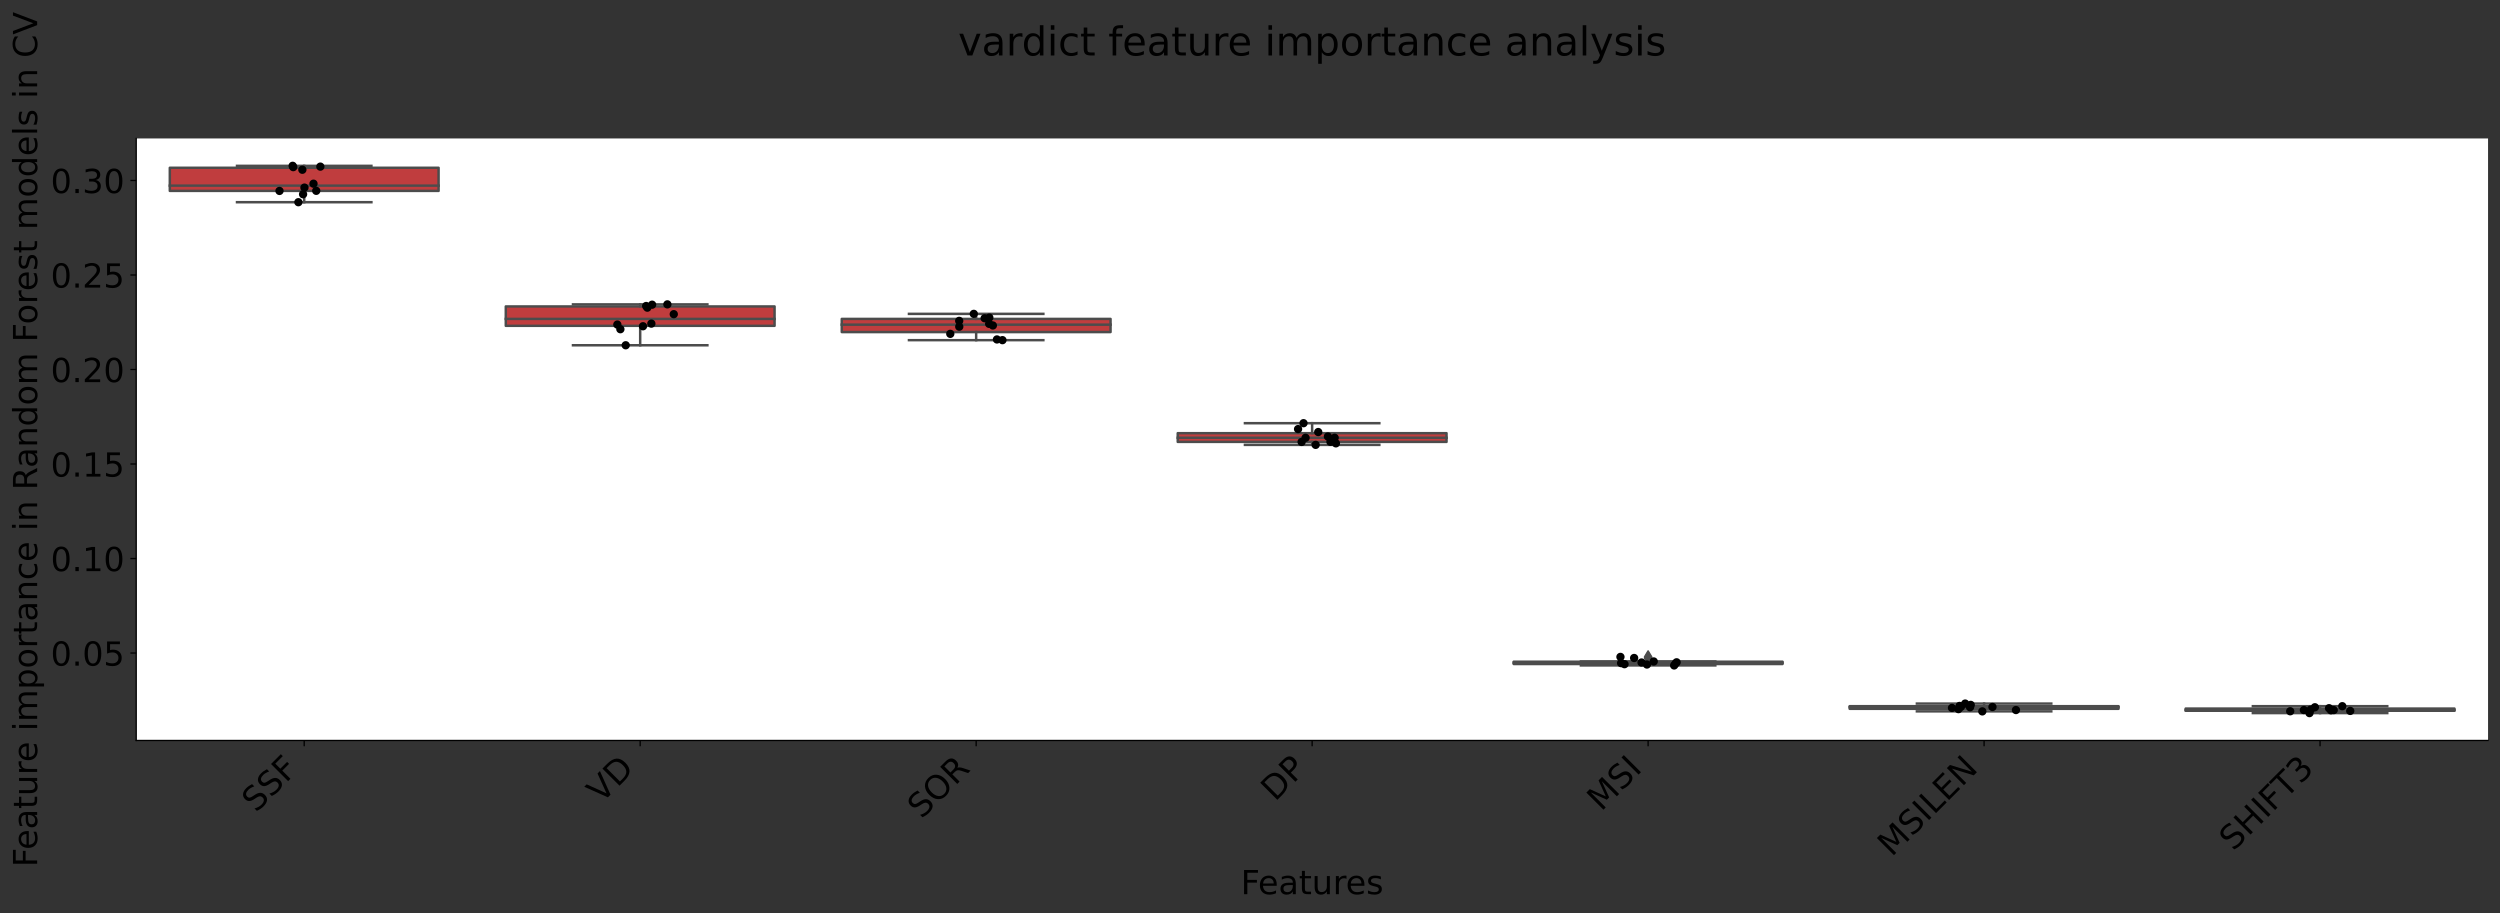 <?xml version="1.0" encoding="utf-8" standalone="no"?>
<!DOCTYPE svg PUBLIC "-//W3C//DTD SVG 1.1//EN"
  "http://www.w3.org/Graphics/SVG/1.1/DTD/svg11.dtd">
<!-- Created with matplotlib (https://matplotlib.org/) -->
<svg height="550.229pt" version="1.1" viewBox="0 0 1506.588 550.229" width="1506.588pt" xmlns="http://www.w3.org/2000/svg" xmlns:xlink="http://www.w3.org/1999/xlink">
 <rect x="0" y="0" width="1506.588" height="550.229" fill="#333333" stroke="none"/>
 <defs>
  <style type="text/css">*{stroke-linecap:butt;stroke-linejoin:round;}</style>
 </defs>
 <g id="figure_1">
  <g id="patch_1">
   <path d="M 0 550.229 
L 1506.588 550.229 
L 1506.588 0 
L 0 0 
z
" style="fill:none;"/>
  </g>
  <g id="axes_1">
   <g id="patch_2">
    <path d="M 82.088 446.238 
L 1499.388 446.238 
L 1499.388 83.438 
L 82.088 83.438 
z
" style="fill:#ffffff;"/>
   </g>
   <g id="patch_3">
    <path clip-path="url(#p516f54964e)" d="M 102.335 115.044 
L 264.312 115.044 
L 264.312 101.11 
L 102.335 101.11 
L 102.335 115.044 
z
" style="fill:#c03d3e;stroke:#4c4c4c;stroke-linejoin:miter;stroke-width:1.5;"/>
   </g>
   <g id="patch_4">
    <path clip-path="url(#p516f54964e)" d="M 304.806 196.357 
L 466.783 196.357 
L 466.783 184.666 
L 304.806 184.666 
L 304.806 196.357 
z
" style="fill:#c03d3e;stroke:#4c4c4c;stroke-linejoin:miter;stroke-width:1.5;"/>
   </g>
   <g id="patch_5">
    <path clip-path="url(#p516f54964e)" d="M 507.277 200.11 
L 669.255 200.11 
L 669.255 192.183 
L 507.277 192.183 
L 507.277 200.11 
z
" style="fill:#c03d3e;stroke:#4c4c4c;stroke-linejoin:miter;stroke-width:1.5;"/>
   </g>
   <g id="patch_6">
    <path clip-path="url(#p516f54964e)" d="M 709.749 266.31 
L 871.726 266.31 
L 871.726 261.037 
L 709.749 261.037 
L 709.749 266.31 
z
" style="fill:#c03d3e;stroke:#4c4c4c;stroke-linejoin:miter;stroke-width:1.5;"/>
   </g>
   <g id="patch_7">
    <path clip-path="url(#p516f54964e)" d="M 912.22 400.16 
L 1074.197 400.16 
L 1074.197 398.753 
L 912.22 398.753 
L 912.22 400.16 
z
" style="fill:#c03d3e;stroke:#4c4c4c;stroke-linejoin:miter;stroke-width:1.5;"/>
   </g>
   <g id="patch_8">
    <path clip-path="url(#p516f54964e)" d="M 1114.692 427.165 
L 1276.669 427.165 
L 1276.669 425.556 
L 1114.692 425.556 
L 1114.692 427.165 
z
" style="fill:#c03d3e;stroke:#4c4c4c;stroke-linejoin:miter;stroke-width:1.5;"/>
   </g>
   <g id="patch_9">
    <path clip-path="url(#p516f54964e)" d="M 1317.163 428.33 
L 1479.14 428.33 
L 1479.14 427.004 
L 1317.163 427.004 
L 1317.163 428.33 
z
" style="fill:#c03d3e;stroke:#4c4c4c;stroke-linejoin:miter;stroke-width:1.5;"/>
   </g>
   <g id="matplotlib.axis_1">
    <g id="xtick_1">
     <g id="line2d_1">
      <defs>
       <path d="M 0 0 
L 0 3.5 
" id="mb2fdb43f98" style="stroke:#000000;stroke-width:0.8;"/>
      </defs>
      <g>
       <use style="stroke:#000000;stroke-width:0.8;" x="183.323" xlink:href="#mb2fdb43f98" y="446.238"/>
      </g>
     </g>
     <g id="text_1">
      <!-- SSF -->
      <g transform="translate(154.292 490.073)rotate(-45)scale(0.2 -0.2)">
       <defs>
        <path d="M 53.516 70.516 
L 53.516 60.891 
Q 47.906 63.578 42.922 64.891 
Q 37.938 66.219 33.297 66.219 
Q 25.25 66.219 20.875 63.094 
Q 16.5 59.969 16.5 54.203 
Q 16.5 49.359 19.406 46.891 
Q 22.312 44.438 30.422 42.922 
L 36.375 41.703 
Q 47.406 39.594 52.656 34.297 
Q 57.906 29 57.906 20.125 
Q 57.906 9.516 50.797 4.047 
Q 43.703 -1.422 29.984 -1.422 
Q 24.812 -1.422 18.969 -0.25 
Q 13.141 0.922 6.891 3.219 
L 6.891 13.375 
Q 12.891 10.016 18.656 8.297 
Q 24.422 6.594 29.984 6.594 
Q 38.422 6.594 43.016 9.906 
Q 47.609 13.234 47.609 19.391 
Q 47.609 24.75 44.312 27.781 
Q 41.016 30.812 33.5 32.328 
L 27.484 33.5 
Q 16.453 35.688 11.516 40.375 
Q 6.594 45.062 6.594 53.422 
Q 6.594 63.094 13.406 68.656 
Q 20.219 74.219 32.172 74.219 
Q 37.312 74.219 42.625 73.281 
Q 47.953 72.359 53.516 70.516 
z
" id="DejaVuSans-83"/>
        <path d="M 9.812 72.906 
L 51.703 72.906 
L 51.703 64.594 
L 19.672 64.594 
L 19.672 43.109 
L 48.578 43.109 
L 48.578 34.812 
L 19.672 34.812 
L 19.672 0 
L 9.812 0 
z
" id="DejaVuSans-70"/>
       </defs>
       <use xlink:href="#DejaVuSans-83"/>
       <use x="63.477" xlink:href="#DejaVuSans-83"/>
       <use x="126.953" xlink:href="#DejaVuSans-70"/>
      </g>
     </g>
    </g>
    <g id="xtick_2">
     <g id="line2d_2">
      <g>
       <use style="stroke:#000000;stroke-width:0.8;" x="385.795" xlink:href="#mb2fdb43f98" y="446.238"/>
      </g>
     </g>
     <g id="text_2">
      <!-- VD -->
      <g transform="translate(362.29 484.547)rotate(-45)scale(0.2 -0.2)">
       <defs>
        <path d="M 28.609 0 
L 0.781 72.906 
L 11.078 72.906 
L 34.188 11.531 
L 57.328 72.906 
L 67.578 72.906 
L 39.797 0 
z
" id="DejaVuSans-86"/>
        <path d="M 19.672 64.797 
L 19.672 8.109 
L 31.594 8.109 
Q 46.688 8.109 53.688 14.938 
Q 60.688 21.781 60.688 36.531 
Q 60.688 51.172 53.688 57.984 
Q 46.688 64.797 31.594 64.797 
z
M 9.812 72.906 
L 30.078 72.906 
Q 51.266 72.906 61.172 64.094 
Q 71.094 55.281 71.094 36.531 
Q 71.094 17.672 61.125 8.828 
Q 51.172 0 30.078 0 
L 9.812 0 
z
" id="DejaVuSans-68"/>
       </defs>
       <use xlink:href="#DejaVuSans-86"/>
       <use x="68.408" xlink:href="#DejaVuSans-68"/>
      </g>
     </g>
    </g>
    <g id="xtick_3">
     <g id="line2d_3">
      <g>
       <use style="stroke:#000000;stroke-width:0.8;" x="588.266" xlink:href="#mb2fdb43f98" y="446.238"/>
      </g>
     </g>
     <g id="text_3">
      <!-- SOR -->
      <g transform="translate(555.388 493.92)rotate(-45)scale(0.2 -0.2)">
       <defs>
        <path d="M 39.406 66.219 
Q 28.656 66.219 22.328 58.203 
Q 16.016 50.203 16.016 36.375 
Q 16.016 22.609 22.328 14.594 
Q 28.656 6.594 39.406 6.594 
Q 50.141 6.594 56.422 14.594 
Q 62.703 22.609 62.703 36.375 
Q 62.703 50.203 56.422 58.203 
Q 50.141 66.219 39.406 66.219 
z
M 39.406 74.219 
Q 54.734 74.219 63.906 63.938 
Q 73.094 53.656 73.094 36.375 
Q 73.094 19.141 63.906 8.859 
Q 54.734 -1.422 39.406 -1.422 
Q 24.031 -1.422 14.812 8.828 
Q 5.609 19.094 5.609 36.375 
Q 5.609 53.656 14.812 63.938 
Q 24.031 74.219 39.406 74.219 
z
" id="DejaVuSans-79"/>
        <path d="M 44.391 34.188 
Q 47.562 33.109 50.562 29.594 
Q 53.562 26.078 56.594 19.922 
L 66.609 0 
L 56 0 
L 46.688 18.703 
Q 43.062 26.031 39.672 28.422 
Q 36.281 30.812 30.422 30.812 
L 19.672 30.812 
L 19.672 0 
L 9.812 0 
L 9.812 72.906 
L 32.078 72.906 
Q 44.578 72.906 50.734 67.672 
Q 56.891 62.453 56.891 51.906 
Q 56.891 45.016 53.688 40.469 
Q 50.484 35.938 44.391 34.188 
z
M 19.672 64.797 
L 19.672 38.922 
L 32.078 38.922 
Q 39.203 38.922 42.844 42.219 
Q 46.484 45.516 46.484 51.906 
Q 46.484 58.297 42.844 61.547 
Q 39.203 64.797 32.078 64.797 
z
" id="DejaVuSans-82"/>
       </defs>
       <use xlink:href="#DejaVuSans-83"/>
       <use x="63.477" xlink:href="#DejaVuSans-79"/>
       <use x="142.188" xlink:href="#DejaVuSans-82"/>
      </g>
     </g>
    </g>
    <g id="xtick_4">
     <g id="line2d_4">
      <g>
       <use style="stroke:#000000;stroke-width:0.8;" x="790.737" xlink:href="#mb2fdb43f98" y="446.238"/>
      </g>
     </g>
     <g id="text_4">
      <!-- DP -->
      <g transform="translate(768.38 483.4)rotate(-45)scale(0.2 -0.2)">
       <defs>
        <path d="M 19.672 64.797 
L 19.672 37.406 
L 32.078 37.406 
Q 38.969 37.406 42.719 40.969 
Q 46.484 44.531 46.484 51.125 
Q 46.484 57.672 42.719 61.234 
Q 38.969 64.797 32.078 64.797 
z
M 9.812 72.906 
L 32.078 72.906 
Q 44.344 72.906 50.609 67.359 
Q 56.891 61.812 56.891 51.125 
Q 56.891 40.328 50.609 34.812 
Q 44.344 29.297 32.078 29.297 
L 19.672 29.297 
L 19.672 0 
L 9.812 0 
z
" id="DejaVuSans-80"/>
       </defs>
       <use xlink:href="#DejaVuSans-68"/>
       <use x="77.002" xlink:href="#DejaVuSans-80"/>
      </g>
     </g>
    </g>
    <g id="xtick_5">
     <g id="line2d_5">
      <g>
       <use style="stroke:#000000;stroke-width:0.8;" x="993.209" xlink:href="#mb2fdb43f98" y="446.238"/>
      </g>
     </g>
     <g id="text_5">
      <!-- MSI -->
      <g transform="translate(964.916 489.335)rotate(-45)scale(0.2 -0.2)">
       <defs>
        <path d="M 9.812 72.906 
L 24.516 72.906 
L 43.109 23.297 
L 61.812 72.906 
L 76.516 72.906 
L 76.516 0 
L 66.891 0 
L 66.891 64.016 
L 48.094 14.016 
L 38.188 14.016 
L 19.391 64.016 
L 19.391 0 
L 9.812 0 
z
" id="DejaVuSans-77"/>
        <path d="M 9.812 72.906 
L 19.672 72.906 
L 19.672 0 
L 9.812 0 
z
" id="DejaVuSans-73"/>
       </defs>
       <use xlink:href="#DejaVuSans-77"/>
       <use x="86.279" xlink:href="#DejaVuSans-83"/>
       <use x="149.756" xlink:href="#DejaVuSans-73"/>
      </g>
     </g>
    </g>
    <g id="xtick_6">
     <g id="line2d_6">
      <g>
       <use style="stroke:#000000;stroke-width:0.8;" x="1195.68" xlink:href="#mb2fdb43f98" y="446.238"/>
      </g>
     </g>
     <g id="text_6">
      <!-- MSILEN -->
      <g transform="translate(1139.991 516.731)rotate(-45)scale(0.2 -0.2)">
       <defs>
        <path d="M 9.812 72.906 
L 19.672 72.906 
L 19.672 8.297 
L 55.172 8.297 
L 55.172 0 
L 9.812 0 
z
" id="DejaVuSans-76"/>
        <path d="M 9.812 72.906 
L 55.906 72.906 
L 55.906 64.594 
L 19.672 64.594 
L 19.672 43.016 
L 54.391 43.016 
L 54.391 34.719 
L 19.672 34.719 
L 19.672 8.297 
L 56.781 8.297 
L 56.781 0 
L 9.812 0 
z
" id="DejaVuSans-69"/>
        <path d="M 9.812 72.906 
L 23.094 72.906 
L 55.422 11.922 
L 55.422 72.906 
L 64.984 72.906 
L 64.984 0 
L 51.703 0 
L 19.391 60.984 
L 19.391 0 
L 9.812 0 
z
" id="DejaVuSans-78"/>
       </defs>
       <use xlink:href="#DejaVuSans-77"/>
       <use x="86.279" xlink:href="#DejaVuSans-83"/>
       <use x="149.756" xlink:href="#DejaVuSans-73"/>
       <use x="179.248" xlink:href="#DejaVuSans-76"/>
       <use x="234.961" xlink:href="#DejaVuSans-69"/>
       <use x="298.145" xlink:href="#DejaVuSans-78"/>
      </g>
     </g>
    </g>
    <g id="xtick_7">
     <g id="line2d_7">
      <g>
       <use style="stroke:#000000;stroke-width:0.8;" x="1398.152" xlink:href="#mb2fdb43f98" y="446.238"/>
      </g>
     </g>
     <g id="text_7">
      <!-- SHIFT3 -->
      <g transform="translate(1345.903 513.291)rotate(-45)scale(0.2 -0.2)">
       <defs>
        <path d="M 9.812 72.906 
L 19.672 72.906 
L 19.672 43.016 
L 55.516 43.016 
L 55.516 72.906 
L 65.375 72.906 
L 65.375 0 
L 55.516 0 
L 55.516 34.719 
L 19.672 34.719 
L 19.672 0 
L 9.812 0 
z
" id="DejaVuSans-72"/>
        <path d="M -0.297 72.906 
L 61.375 72.906 
L 61.375 64.594 
L 35.5 64.594 
L 35.5 0 
L 25.594 0 
L 25.594 64.594 
L -0.297 64.594 
z
" id="DejaVuSans-84"/>
        <path d="M 40.578 39.312 
Q 47.656 37.797 51.625 33 
Q 55.609 28.219 55.609 21.188 
Q 55.609 10.406 48.188 4.484 
Q 40.766 -1.422 27.094 -1.422 
Q 22.516 -1.422 17.656 -0.516 
Q 12.797 0.391 7.625 2.203 
L 7.625 11.719 
Q 11.719 9.328 16.594 8.109 
Q 21.484 6.891 26.812 6.891 
Q 36.078 6.891 40.938 10.547 
Q 45.797 14.203 45.797 21.188 
Q 45.797 27.641 41.281 31.266 
Q 36.766 34.906 28.719 34.906 
L 20.219 34.906 
L 20.219 43.016 
L 29.109 43.016 
Q 36.375 43.016 40.234 45.922 
Q 44.094 48.828 44.094 54.297 
Q 44.094 59.906 40.109 62.906 
Q 36.141 65.922 28.719 65.922 
Q 24.656 65.922 20.016 65.031 
Q 15.375 64.156 9.812 62.312 
L 9.812 71.094 
Q 15.438 72.656 20.344 73.438 
Q 25.25 74.219 29.594 74.219 
Q 40.828 74.219 47.359 69.109 
Q 53.906 64.016 53.906 55.328 
Q 53.906 49.266 50.438 45.094 
Q 46.969 40.922 40.578 39.312 
z
" id="DejaVuSans-51"/>
       </defs>
       <use xlink:href="#DejaVuSans-83"/>
       <use x="63.477" xlink:href="#DejaVuSans-72"/>
       <use x="138.672" xlink:href="#DejaVuSans-73"/>
       <use x="168.164" xlink:href="#DejaVuSans-70"/>
       <use x="223.934" xlink:href="#DejaVuSans-84"/>
       <use x="285.018" xlink:href="#DejaVuSans-51"/>
      </g>
     </g>
    </g>
    <g id="text_8">
     <!-- Features -->
     <g transform="translate(747.748 538.869)scale(0.2 -0.2)">
      <defs>
       <path d="M 56.203 29.594 
L 56.203 25.203 
L 14.891 25.203 
Q 15.484 15.922 20.484 11.062 
Q 25.484 6.203 34.422 6.203 
Q 39.594 6.203 44.453 7.469 
Q 49.312 8.734 54.109 11.281 
L 54.109 2.781 
Q 49.266 0.734 44.188 -0.344 
Q 39.109 -1.422 33.891 -1.422 
Q 20.797 -1.422 13.156 6.188 
Q 5.516 13.812 5.516 26.812 
Q 5.516 40.234 12.766 48.109 
Q 20.016 56 32.328 56 
Q 43.359 56 49.781 48.891 
Q 56.203 41.797 56.203 29.594 
z
M 47.219 32.234 
Q 47.125 39.594 43.094 43.984 
Q 39.062 48.391 32.422 48.391 
Q 24.906 48.391 20.391 44.141 
Q 15.875 39.891 15.188 32.172 
z
" id="DejaVuSans-101"/>
       <path d="M 34.281 27.484 
Q 23.391 27.484 19.188 25 
Q 14.984 22.516 14.984 16.5 
Q 14.984 11.719 18.141 8.906 
Q 21.297 6.109 26.703 6.109 
Q 34.188 6.109 38.703 11.406 
Q 43.219 16.703 43.219 25.484 
L 43.219 27.484 
z
M 52.203 31.203 
L 52.203 0 
L 43.219 0 
L 43.219 8.297 
Q 40.141 3.328 35.547 0.953 
Q 30.953 -1.422 24.312 -1.422 
Q 15.922 -1.422 10.953 3.297 
Q 6 8.016 6 15.922 
Q 6 25.141 12.172 29.828 
Q 18.359 34.516 30.609 34.516 
L 43.219 34.516 
L 43.219 35.406 
Q 43.219 41.609 39.141 45 
Q 35.062 48.391 27.688 48.391 
Q 23 48.391 18.547 47.266 
Q 14.109 46.141 10.016 43.891 
L 10.016 52.203 
Q 14.938 54.109 19.578 55.047 
Q 24.219 56 28.609 56 
Q 40.484 56 46.344 49.844 
Q 52.203 43.703 52.203 31.203 
z
" id="DejaVuSans-97"/>
       <path d="M 18.312 70.219 
L 18.312 54.688 
L 36.812 54.688 
L 36.812 47.703 
L 18.312 47.703 
L 18.312 18.016 
Q 18.312 11.328 20.141 9.422 
Q 21.969 7.516 27.594 7.516 
L 36.812 7.516 
L 36.812 0 
L 27.594 0 
Q 17.188 0 13.234 3.875 
Q 9.281 7.766 9.281 18.016 
L 9.281 47.703 
L 2.688 47.703 
L 2.688 54.688 
L 9.281 54.688 
L 9.281 70.219 
z
" id="DejaVuSans-116"/>
       <path d="M 8.5 21.578 
L 8.5 54.688 
L 17.484 54.688 
L 17.484 21.922 
Q 17.484 14.156 20.5 10.266 
Q 23.531 6.391 29.594 6.391 
Q 36.859 6.391 41.078 11.031 
Q 45.312 15.672 45.312 23.688 
L 45.312 54.688 
L 54.297 54.688 
L 54.297 0 
L 45.312 0 
L 45.312 8.406 
Q 42.047 3.422 37.719 1 
Q 33.406 -1.422 27.688 -1.422 
Q 18.266 -1.422 13.375 4.438 
Q 8.5 10.297 8.5 21.578 
z
M 31.109 56 
z
" id="DejaVuSans-117"/>
       <path d="M 41.109 46.297 
Q 39.594 47.172 37.812 47.578 
Q 36.031 48 33.891 48 
Q 26.266 48 22.188 43.047 
Q 18.109 38.094 18.109 28.812 
L 18.109 0 
L 9.078 0 
L 9.078 54.688 
L 18.109 54.688 
L 18.109 46.188 
Q 20.953 51.172 25.484 53.578 
Q 30.031 56 36.531 56 
Q 37.453 56 38.578 55.875 
Q 39.703 55.766 41.062 55.516 
z
" id="DejaVuSans-114"/>
       <path d="M 44.281 53.078 
L 44.281 44.578 
Q 40.484 46.531 36.375 47.5 
Q 32.281 48.484 27.875 48.484 
Q 21.188 48.484 17.844 46.438 
Q 14.5 44.391 14.5 40.281 
Q 14.5 37.156 16.891 35.375 
Q 19.281 33.594 26.516 31.984 
L 29.594 31.297 
Q 39.156 29.25 43.188 25.516 
Q 47.219 21.781 47.219 15.094 
Q 47.219 7.469 41.188 3.016 
Q 35.156 -1.422 24.609 -1.422 
Q 20.219 -1.422 15.453 -0.562 
Q 10.688 0.297 5.422 2 
L 5.422 11.281 
Q 10.406 8.688 15.234 7.391 
Q 20.062 6.109 24.812 6.109 
Q 31.156 6.109 34.562 8.281 
Q 37.984 10.453 37.984 14.406 
Q 37.984 18.062 35.516 20.016 
Q 33.062 21.969 24.703 23.781 
L 21.578 24.516 
Q 13.234 26.266 9.516 29.906 
Q 5.812 33.547 5.812 39.891 
Q 5.812 47.609 11.281 51.797 
Q 16.75 56 26.812 56 
Q 31.781 56 36.172 55.266 
Q 40.578 54.547 44.281 53.078 
z
" id="DejaVuSans-115"/>
      </defs>
      <use xlink:href="#DejaVuSans-70"/>
      <use x="52.02" xlink:href="#DejaVuSans-101"/>
      <use x="113.543" xlink:href="#DejaVuSans-97"/>
      <use x="174.822" xlink:href="#DejaVuSans-116"/>
      <use x="214.031" xlink:href="#DejaVuSans-117"/>
      <use x="277.41" xlink:href="#DejaVuSans-114"/>
      <use x="316.273" xlink:href="#DejaVuSans-101"/>
      <use x="377.797" xlink:href="#DejaVuSans-115"/>
     </g>
    </g>
   </g>
   <g id="matplotlib.axis_2">
    <g id="ytick_1">
     <g id="line2d_8">
      <defs>
       <path d="M 0 0 
L -3.5 0 
" id="ma3a73677f0" style="stroke:#000000;stroke-width:0.8;"/>
      </defs>
      <g>
       <use style="stroke:#000000;stroke-width:0.8;" x="82.088" xlink:href="#ma3a73677f0" y="393.543"/>
      </g>
     </g>
     <g id="text_9">
      <!-- 0.05 -->
      <g transform="translate(30.556 401.141)scale(0.2 -0.2)">
       <defs>
        <path d="M 31.781 66.406 
Q 24.172 66.406 20.328 58.906 
Q 16.5 51.422 16.5 36.375 
Q 16.5 21.391 20.328 13.891 
Q 24.172 6.391 31.781 6.391 
Q 39.453 6.391 43.281 13.891 
Q 47.125 21.391 47.125 36.375 
Q 47.125 51.422 43.281 58.906 
Q 39.453 66.406 31.781 66.406 
z
M 31.781 74.219 
Q 44.047 74.219 50.516 64.516 
Q 56.984 54.828 56.984 36.375 
Q 56.984 17.969 50.516 8.266 
Q 44.047 -1.422 31.781 -1.422 
Q 19.531 -1.422 13.062 8.266 
Q 6.594 17.969 6.594 36.375 
Q 6.594 54.828 13.062 64.516 
Q 19.531 74.219 31.781 74.219 
z
" id="DejaVuSans-48"/>
        <path d="M 10.688 12.406 
L 21 12.406 
L 21 0 
L 10.688 0 
z
" id="DejaVuSans-46"/>
        <path d="M 10.797 72.906 
L 49.516 72.906 
L 49.516 64.594 
L 19.828 64.594 
L 19.828 46.734 
Q 21.969 47.469 24.109 47.828 
Q 26.266 48.188 28.422 48.188 
Q 40.625 48.188 47.75 41.5 
Q 54.891 34.812 54.891 23.391 
Q 54.891 11.625 47.562 5.094 
Q 40.234 -1.422 26.906 -1.422 
Q 22.312 -1.422 17.547 -0.641 
Q 12.797 0.141 7.719 1.703 
L 7.719 11.625 
Q 12.109 9.234 16.797 8.062 
Q 21.484 6.891 26.703 6.891 
Q 35.156 6.891 40.078 11.328 
Q 45.016 15.766 45.016 23.391 
Q 45.016 31 40.078 35.438 
Q 35.156 39.891 26.703 39.891 
Q 22.75 39.891 18.812 39.016 
Q 14.891 38.141 10.797 36.281 
z
" id="DejaVuSans-53"/>
       </defs>
       <use xlink:href="#DejaVuSans-48"/>
       <use x="63.623" xlink:href="#DejaVuSans-46"/>
       <use x="95.41" xlink:href="#DejaVuSans-48"/>
       <use x="159.033" xlink:href="#DejaVuSans-53"/>
      </g>
     </g>
    </g>
    <g id="ytick_2">
     <g id="line2d_9">
      <g>
       <use style="stroke:#000000;stroke-width:0.8;" x="82.088" xlink:href="#ma3a73677f0" y="336.587"/>
      </g>
     </g>
     <g id="text_10">
      <!-- 0.10 -->
      <g transform="translate(30.556 344.185)scale(0.2 -0.2)">
       <defs>
        <path d="M 12.406 8.297 
L 28.516 8.297 
L 28.516 63.922 
L 10.984 60.406 
L 10.984 69.391 
L 28.422 72.906 
L 38.281 72.906 
L 38.281 8.297 
L 54.391 8.297 
L 54.391 0 
L 12.406 0 
z
" id="DejaVuSans-49"/>
       </defs>
       <use xlink:href="#DejaVuSans-48"/>
       <use x="63.623" xlink:href="#DejaVuSans-46"/>
       <use x="95.41" xlink:href="#DejaVuSans-49"/>
       <use x="159.033" xlink:href="#DejaVuSans-48"/>
      </g>
     </g>
    </g>
    <g id="ytick_3">
     <g id="line2d_10">
      <g>
       <use style="stroke:#000000;stroke-width:0.8;" x="82.088" xlink:href="#ma3a73677f0" y="279.63"/>
      </g>
     </g>
     <g id="text_11">
      <!-- 0.15 -->
      <g transform="translate(30.556 287.229)scale(0.2 -0.2)">
       <use xlink:href="#DejaVuSans-48"/>
       <use x="63.623" xlink:href="#DejaVuSans-46"/>
       <use x="95.41" xlink:href="#DejaVuSans-49"/>
       <use x="159.033" xlink:href="#DejaVuSans-53"/>
      </g>
     </g>
    </g>
    <g id="ytick_4">
     <g id="line2d_11">
      <g>
       <use style="stroke:#000000;stroke-width:0.8;" x="82.088" xlink:href="#ma3a73677f0" y="222.674"/>
      </g>
     </g>
     <g id="text_12">
      <!-- 0.20 -->
      <g transform="translate(30.556 230.272)scale(0.2 -0.2)">
       <defs>
        <path d="M 19.188 8.297 
L 53.609 8.297 
L 53.609 0 
L 7.328 0 
L 7.328 8.297 
Q 12.938 14.109 22.625 23.891 
Q 32.328 33.688 34.812 36.531 
Q 39.547 41.844 41.422 45.531 
Q 43.312 49.219 43.312 52.781 
Q 43.312 58.594 39.234 62.25 
Q 35.156 65.922 28.609 65.922 
Q 23.969 65.922 18.812 64.312 
Q 13.672 62.703 7.812 59.422 
L 7.812 69.391 
Q 13.766 71.781 18.938 73 
Q 24.125 74.219 28.422 74.219 
Q 39.75 74.219 46.484 68.547 
Q 53.219 62.891 53.219 53.422 
Q 53.219 48.922 51.531 44.891 
Q 49.859 40.875 45.406 35.406 
Q 44.188 33.984 37.641 27.219 
Q 31.109 20.453 19.188 8.297 
z
" id="DejaVuSans-50"/>
       </defs>
       <use xlink:href="#DejaVuSans-48"/>
       <use x="63.623" xlink:href="#DejaVuSans-46"/>
       <use x="95.41" xlink:href="#DejaVuSans-50"/>
       <use x="159.033" xlink:href="#DejaVuSans-48"/>
      </g>
     </g>
    </g>
    <g id="ytick_5">
     <g id="line2d_12">
      <g>
       <use style="stroke:#000000;stroke-width:0.8;" x="82.088" xlink:href="#ma3a73677f0" y="165.717"/>
      </g>
     </g>
     <g id="text_13">
      <!-- 0.25 -->
      <g transform="translate(30.556 173.316)scale(0.2 -0.2)">
       <use xlink:href="#DejaVuSans-48"/>
       <use x="63.623" xlink:href="#DejaVuSans-46"/>
       <use x="95.41" xlink:href="#DejaVuSans-50"/>
       <use x="159.033" xlink:href="#DejaVuSans-53"/>
      </g>
     </g>
    </g>
    <g id="ytick_6">
     <g id="line2d_13">
      <g>
       <use style="stroke:#000000;stroke-width:0.8;" x="82.088" xlink:href="#ma3a73677f0" y="108.761"/>
      </g>
     </g>
     <g id="text_14">
      <!-- 0.30 -->
      <g transform="translate(30.556 116.359)scale(0.2 -0.2)">
       <use xlink:href="#DejaVuSans-48"/>
       <use x="63.623" xlink:href="#DejaVuSans-46"/>
       <use x="95.41" xlink:href="#DejaVuSans-51"/>
       <use x="159.033" xlink:href="#DejaVuSans-48"/>
      </g>
     </g>
    </g>
    <g id="text_15">
     <!-- Feature importance in Random Forest models in CV -->
     <g transform="translate(22.397 522.475)rotate(-90)scale(0.2 -0.2)">
      <defs>
       <path id="DejaVuSans-32"/>
       <path d="M 9.422 54.688 
L 18.406 54.688 
L 18.406 0 
L 9.422 0 
z
M 9.422 75.984 
L 18.406 75.984 
L 18.406 64.594 
L 9.422 64.594 
z
" id="DejaVuSans-105"/>
       <path d="M 52 44.188 
Q 55.375 50.25 60.062 53.125 
Q 64.75 56 71.094 56 
Q 79.641 56 84.281 50.016 
Q 88.922 44.047 88.922 33.016 
L 88.922 0 
L 79.891 0 
L 79.891 32.719 
Q 79.891 40.578 77.094 44.375 
Q 74.312 48.188 68.609 48.188 
Q 61.625 48.188 57.562 43.547 
Q 53.516 38.922 53.516 30.906 
L 53.516 0 
L 44.484 0 
L 44.484 32.719 
Q 44.484 40.625 41.703 44.406 
Q 38.922 48.188 33.109 48.188 
Q 26.219 48.188 22.156 43.531 
Q 18.109 38.875 18.109 30.906 
L 18.109 0 
L 9.078 0 
L 9.078 54.688 
L 18.109 54.688 
L 18.109 46.188 
Q 21.188 51.219 25.484 53.609 
Q 29.781 56 35.688 56 
Q 41.656 56 45.828 52.969 
Q 50 49.953 52 44.188 
z
" id="DejaVuSans-109"/>
       <path d="M 18.109 8.203 
L 18.109 -20.797 
L 9.078 -20.797 
L 9.078 54.688 
L 18.109 54.688 
L 18.109 46.391 
Q 20.953 51.266 25.266 53.625 
Q 29.594 56 35.594 56 
Q 45.562 56 51.781 48.094 
Q 58.016 40.188 58.016 27.297 
Q 58.016 14.406 51.781 6.484 
Q 45.562 -1.422 35.594 -1.422 
Q 29.594 -1.422 25.266 0.953 
Q 20.953 3.328 18.109 8.203 
z
M 48.688 27.297 
Q 48.688 37.203 44.609 42.844 
Q 40.531 48.484 33.406 48.484 
Q 26.266 48.484 22.188 42.844 
Q 18.109 37.203 18.109 27.297 
Q 18.109 17.391 22.188 11.75 
Q 26.266 6.109 33.406 6.109 
Q 40.531 6.109 44.609 11.75 
Q 48.688 17.391 48.688 27.297 
z
" id="DejaVuSans-112"/>
       <path d="M 30.609 48.391 
Q 23.391 48.391 19.188 42.75 
Q 14.984 37.109 14.984 27.297 
Q 14.984 17.484 19.156 11.844 
Q 23.344 6.203 30.609 6.203 
Q 37.797 6.203 41.984 11.859 
Q 46.188 17.531 46.188 27.297 
Q 46.188 37.016 41.984 42.703 
Q 37.797 48.391 30.609 48.391 
z
M 30.609 56 
Q 42.328 56 49.016 48.375 
Q 55.719 40.766 55.719 27.297 
Q 55.719 13.875 49.016 6.219 
Q 42.328 -1.422 30.609 -1.422 
Q 18.844 -1.422 12.172 6.219 
Q 5.516 13.875 5.516 27.297 
Q 5.516 40.766 12.172 48.375 
Q 18.844 56 30.609 56 
z
" id="DejaVuSans-111"/>
       <path d="M 54.891 33.016 
L 54.891 0 
L 45.906 0 
L 45.906 32.719 
Q 45.906 40.484 42.875 44.328 
Q 39.844 48.188 33.797 48.188 
Q 26.516 48.188 22.312 43.547 
Q 18.109 38.922 18.109 30.906 
L 18.109 0 
L 9.078 0 
L 9.078 54.688 
L 18.109 54.688 
L 18.109 46.188 
Q 21.344 51.125 25.703 53.562 
Q 30.078 56 35.797 56 
Q 45.219 56 50.047 50.172 
Q 54.891 44.344 54.891 33.016 
z
" id="DejaVuSans-110"/>
       <path d="M 48.781 52.594 
L 48.781 44.188 
Q 44.969 46.297 41.141 47.344 
Q 37.312 48.391 33.406 48.391 
Q 24.656 48.391 19.812 42.844 
Q 14.984 37.312 14.984 27.297 
Q 14.984 17.281 19.812 11.734 
Q 24.656 6.203 33.406 6.203 
Q 37.312 6.203 41.141 7.25 
Q 44.969 8.297 48.781 10.406 
L 48.781 2.094 
Q 45.016 0.344 40.984 -0.531 
Q 36.969 -1.422 32.422 -1.422 
Q 20.062 -1.422 12.781 6.344 
Q 5.516 14.109 5.516 27.297 
Q 5.516 40.672 12.859 48.328 
Q 20.219 56 33.016 56 
Q 37.156 56 41.109 55.141 
Q 45.062 54.297 48.781 52.594 
z
" id="DejaVuSans-99"/>
       <path d="M 45.406 46.391 
L 45.406 75.984 
L 54.391 75.984 
L 54.391 0 
L 45.406 0 
L 45.406 8.203 
Q 42.578 3.328 38.25 0.953 
Q 33.938 -1.422 27.875 -1.422 
Q 17.969 -1.422 11.734 6.484 
Q 5.516 14.406 5.516 27.297 
Q 5.516 40.188 11.734 48.094 
Q 17.969 56 27.875 56 
Q 33.938 56 38.25 53.625 
Q 42.578 51.266 45.406 46.391 
z
M 14.797 27.297 
Q 14.797 17.391 18.875 11.75 
Q 22.953 6.109 30.078 6.109 
Q 37.203 6.109 41.297 11.75 
Q 45.406 17.391 45.406 27.297 
Q 45.406 37.203 41.297 42.844 
Q 37.203 48.484 30.078 48.484 
Q 22.953 48.484 18.875 42.844 
Q 14.797 37.203 14.797 27.297 
z
" id="DejaVuSans-100"/>
       <path d="M 9.422 75.984 
L 18.406 75.984 
L 18.406 0 
L 9.422 0 
z
" id="DejaVuSans-108"/>
       <path d="M 64.406 67.281 
L 64.406 56.891 
Q 59.422 61.531 53.781 63.812 
Q 48.141 66.109 41.797 66.109 
Q 29.297 66.109 22.656 58.469 
Q 16.016 50.828 16.016 36.375 
Q 16.016 21.969 22.656 14.328 
Q 29.297 6.688 41.797 6.688 
Q 48.141 6.688 53.781 8.984 
Q 59.422 11.281 64.406 15.922 
L 64.406 5.609 
Q 59.234 2.094 53.438 0.328 
Q 47.656 -1.422 41.219 -1.422 
Q 24.656 -1.422 15.125 8.703 
Q 5.609 18.844 5.609 36.375 
Q 5.609 53.953 15.125 64.078 
Q 24.656 74.219 41.219 74.219 
Q 47.75 74.219 53.531 72.484 
Q 59.328 70.75 64.406 67.281 
z
" id="DejaVuSans-67"/>
      </defs>
      <use xlink:href="#DejaVuSans-70"/>
      <use x="52.02" xlink:href="#DejaVuSans-101"/>
      <use x="113.543" xlink:href="#DejaVuSans-97"/>
      <use x="174.822" xlink:href="#DejaVuSans-116"/>
      <use x="214.031" xlink:href="#DejaVuSans-117"/>
      <use x="277.41" xlink:href="#DejaVuSans-114"/>
      <use x="316.273" xlink:href="#DejaVuSans-101"/>
      <use x="377.797" xlink:href="#DejaVuSans-32"/>
      <use x="409.584" xlink:href="#DejaVuSans-105"/>
      <use x="437.367" xlink:href="#DejaVuSans-109"/>
      <use x="534.779" xlink:href="#DejaVuSans-112"/>
      <use x="598.256" xlink:href="#DejaVuSans-111"/>
      <use x="659.438" xlink:href="#DejaVuSans-114"/>
      <use x="700.551" xlink:href="#DejaVuSans-116"/>
      <use x="739.76" xlink:href="#DejaVuSans-97"/>
      <use x="801.039" xlink:href="#DejaVuSans-110"/>
      <use x="864.418" xlink:href="#DejaVuSans-99"/>
      <use x="919.398" xlink:href="#DejaVuSans-101"/>
      <use x="980.922" xlink:href="#DejaVuSans-32"/>
      <use x="1012.709" xlink:href="#DejaVuSans-105"/>
      <use x="1040.492" xlink:href="#DejaVuSans-110"/>
      <use x="1103.871" xlink:href="#DejaVuSans-32"/>
      <use x="1135.658" xlink:href="#DejaVuSans-82"/>
      <use x="1202.891" xlink:href="#DejaVuSans-97"/>
      <use x="1264.17" xlink:href="#DejaVuSans-110"/>
      <use x="1327.549" xlink:href="#DejaVuSans-100"/>
      <use x="1391.025" xlink:href="#DejaVuSans-111"/>
      <use x="1452.207" xlink:href="#DejaVuSans-109"/>
      <use x="1549.619" xlink:href="#DejaVuSans-32"/>
      <use x="1581.406" xlink:href="#DejaVuSans-70"/>
      <use x="1635.301" xlink:href="#DejaVuSans-111"/>
      <use x="1696.482" xlink:href="#DejaVuSans-114"/>
      <use x="1735.346" xlink:href="#DejaVuSans-101"/>
      <use x="1796.869" xlink:href="#DejaVuSans-115"/>
      <use x="1848.969" xlink:href="#DejaVuSans-116"/>
      <use x="1888.178" xlink:href="#DejaVuSans-32"/>
      <use x="1919.965" xlink:href="#DejaVuSans-109"/>
      <use x="2017.377" xlink:href="#DejaVuSans-111"/>
      <use x="2078.559" xlink:href="#DejaVuSans-100"/>
      <use x="2142.035" xlink:href="#DejaVuSans-101"/>
      <use x="2203.559" xlink:href="#DejaVuSans-108"/>
      <use x="2231.342" xlink:href="#DejaVuSans-115"/>
      <use x="2283.441" xlink:href="#DejaVuSans-32"/>
      <use x="2315.229" xlink:href="#DejaVuSans-105"/>
      <use x="2343.012" xlink:href="#DejaVuSans-110"/>
      <use x="2406.391" xlink:href="#DejaVuSans-32"/>
      <use x="2438.178" xlink:href="#DejaVuSans-67"/>
      <use x="2508.002" xlink:href="#DejaVuSans-86"/>
     </g>
    </g>
   </g>
   <g id="line2d_14">
    <path clip-path="url(#p516f54964e)" d="M 183.323 115.044 
L 183.323 121.857 
" style="fill:none;stroke:#4c4c4c;stroke-linecap:square;stroke-width:1.5;"/>
   </g>
   <g id="line2d_15">
    <path clip-path="url(#p516f54964e)" d="M 183.323 101.11 
L 183.323 99.928 
" style="fill:none;stroke:#4c4c4c;stroke-linecap:square;stroke-width:1.5;"/>
   </g>
   <g id="line2d_16">
    <path clip-path="url(#p516f54964e)" d="M 142.829 121.857 
L 223.817 121.857 
" style="fill:none;stroke:#4c4c4c;stroke-linecap:square;stroke-width:1.5;"/>
   </g>
   <g id="line2d_17">
    <path clip-path="url(#p516f54964e)" d="M 142.829 99.928 
L 223.817 99.928 
" style="fill:none;stroke:#4c4c4c;stroke-linecap:square;stroke-width:1.5;"/>
   </g>
   <g id="line2d_18"/>
   <g id="line2d_19">
    <path clip-path="url(#p516f54964e)" d="M 385.795 196.357 
L 385.795 208.07 
" style="fill:none;stroke:#4c4c4c;stroke-linecap:square;stroke-width:1.5;"/>
   </g>
   <g id="line2d_20">
    <path clip-path="url(#p516f54964e)" d="M 385.795 184.666 
L 385.795 183.424 
" style="fill:none;stroke:#4c4c4c;stroke-linecap:square;stroke-width:1.5;"/>
   </g>
   <g id="line2d_21">
    <path clip-path="url(#p516f54964e)" d="M 345.3 208.07 
L 426.289 208.07 
" style="fill:none;stroke:#4c4c4c;stroke-linecap:square;stroke-width:1.5;"/>
   </g>
   <g id="line2d_22">
    <path clip-path="url(#p516f54964e)" d="M 345.3 183.424 
L 426.289 183.424 
" style="fill:none;stroke:#4c4c4c;stroke-linecap:square;stroke-width:1.5;"/>
   </g>
   <g id="line2d_23"/>
   <g id="line2d_24">
    <path clip-path="url(#p516f54964e)" d="M 588.266 200.11 
L 588.266 204.988 
" style="fill:none;stroke:#4c4c4c;stroke-linecap:square;stroke-width:1.5;"/>
   </g>
   <g id="line2d_25">
    <path clip-path="url(#p516f54964e)" d="M 588.266 192.183 
L 588.266 189.148 
" style="fill:none;stroke:#4c4c4c;stroke-linecap:square;stroke-width:1.5;"/>
   </g>
   <g id="line2d_26">
    <path clip-path="url(#p516f54964e)" d="M 547.772 204.988 
L 628.76 204.988 
" style="fill:none;stroke:#4c4c4c;stroke-linecap:square;stroke-width:1.5;"/>
   </g>
   <g id="line2d_27">
    <path clip-path="url(#p516f54964e)" d="M 547.772 189.148 
L 628.76 189.148 
" style="fill:none;stroke:#4c4c4c;stroke-linecap:square;stroke-width:1.5;"/>
   </g>
   <g id="line2d_28"/>
   <g id="line2d_29">
    <path clip-path="url(#p516f54964e)" d="M 790.737 266.31 
L 790.737 268.086 
" style="fill:none;stroke:#4c4c4c;stroke-linecap:square;stroke-width:1.5;"/>
   </g>
   <g id="line2d_30">
    <path clip-path="url(#p516f54964e)" d="M 790.737 261.037 
L 790.737 255.039 
" style="fill:none;stroke:#4c4c4c;stroke-linecap:square;stroke-width:1.5;"/>
   </g>
   <g id="line2d_31">
    <path clip-path="url(#p516f54964e)" d="M 750.243 268.086 
L 831.232 268.086 
" style="fill:none;stroke:#4c4c4c;stroke-linecap:square;stroke-width:1.5;"/>
   </g>
   <g id="line2d_32">
    <path clip-path="url(#p516f54964e)" d="M 750.243 255.039 
L 831.232 255.039 
" style="fill:none;stroke:#4c4c4c;stroke-linecap:square;stroke-width:1.5;"/>
   </g>
   <g id="line2d_33"/>
   <g id="line2d_34">
    <path clip-path="url(#p516f54964e)" d="M 993.209 400.16 
L 993.209 401.021 
" style="fill:none;stroke:#4c4c4c;stroke-linecap:square;stroke-width:1.5;"/>
   </g>
   <g id="line2d_35">
    <path clip-path="url(#p516f54964e)" d="M 993.209 398.753 
L 993.209 398.627 
" style="fill:none;stroke:#4c4c4c;stroke-linecap:square;stroke-width:1.5;"/>
   </g>
   <g id="line2d_36">
    <path clip-path="url(#p516f54964e)" d="M 952.715 401.021 
L 1033.703 401.021 
" style="fill:none;stroke:#4c4c4c;stroke-linecap:square;stroke-width:1.5;"/>
   </g>
   <g id="line2d_37">
    <path clip-path="url(#p516f54964e)" d="M 952.715 398.627 
L 1033.703 398.627 
" style="fill:none;stroke:#4c4c4c;stroke-linecap:square;stroke-width:1.5;"/>
   </g>
   <g id="line2d_38">
    <defs>
     <path d="M -0 3.536 
L 2.121 0 
L -0 -3.536 
L -2.121 -0 
z
" id="m71025d3fe2" style="stroke:#4c4c4c;stroke-linejoin:miter;"/>
    </defs>
    <g clip-path="url(#p516f54964e)">
     <use style="fill:#4c4c4c;stroke:#4c4c4c;stroke-linejoin:miter;" x="993.209" xlink:href="#m71025d3fe2" y="396.528"/>
     <use style="fill:#4c4c4c;stroke:#4c4c4c;stroke-linejoin:miter;" x="993.209" xlink:href="#m71025d3fe2" y="395.874"/>
    </g>
   </g>
   <g id="line2d_39">
    <path clip-path="url(#p516f54964e)" d="M 1195.68 427.165 
L 1195.68 428.706 
" style="fill:none;stroke:#4c4c4c;stroke-linecap:square;stroke-width:1.5;"/>
   </g>
   <g id="line2d_40">
    <path clip-path="url(#p516f54964e)" d="M 1195.68 425.556 
L 1195.68 423.995 
" style="fill:none;stroke:#4c4c4c;stroke-linecap:square;stroke-width:1.5;"/>
   </g>
   <g id="line2d_41">
    <path clip-path="url(#p516f54964e)" d="M 1155.186 428.706 
L 1236.175 428.706 
" style="fill:none;stroke:#4c4c4c;stroke-linecap:square;stroke-width:1.5;"/>
   </g>
   <g id="line2d_42">
    <path clip-path="url(#p516f54964e)" d="M 1155.186 423.995 
L 1236.175 423.995 
" style="fill:none;stroke:#4c4c4c;stroke-linecap:square;stroke-width:1.5;"/>
   </g>
   <g id="line2d_43"/>
   <g id="line2d_44">
    <path clip-path="url(#p516f54964e)" d="M 1398.152 428.33 
L 1398.152 429.747 
" style="fill:none;stroke:#4c4c4c;stroke-linecap:square;stroke-width:1.5;"/>
   </g>
   <g id="line2d_45">
    <path clip-path="url(#p516f54964e)" d="M 1398.152 427.004 
L 1398.152 425.581 
" style="fill:none;stroke:#4c4c4c;stroke-linecap:square;stroke-width:1.5;"/>
   </g>
   <g id="line2d_46">
    <path clip-path="url(#p516f54964e)" d="M 1357.658 429.747 
L 1438.646 429.747 
" style="fill:none;stroke:#4c4c4c;stroke-linecap:square;stroke-width:1.5;"/>
   </g>
   <g id="line2d_47">
    <path clip-path="url(#p516f54964e)" d="M 1357.658 425.581 
L 1438.646 425.581 
" style="fill:none;stroke:#4c4c4c;stroke-linecap:square;stroke-width:1.5;"/>
   </g>
   <g id="line2d_48"/>
   <g id="line2d_49">
    <path clip-path="url(#p516f54964e)" d="M 102.335 111.879 
L 264.312 111.879 
" style="fill:none;stroke:#4c4c4c;stroke-linecap:square;stroke-width:1.5;"/>
   </g>
   <g id="line2d_50">
    <path clip-path="url(#p516f54964e)" d="M 304.806 192.178 
L 466.783 192.178 
" style="fill:none;stroke:#4c4c4c;stroke-linecap:square;stroke-width:1.5;"/>
   </g>
   <g id="line2d_51">
    <path clip-path="url(#p516f54964e)" d="M 507.277 195.653 
L 669.255 195.653 
" style="fill:none;stroke:#4c4c4c;stroke-linecap:square;stroke-width:1.5;"/>
   </g>
   <g id="line2d_52">
    <path clip-path="url(#p516f54964e)" d="M 709.749 263.824 
L 871.726 263.824 
" style="fill:none;stroke:#4c4c4c;stroke-linecap:square;stroke-width:1.5;"/>
   </g>
   <g id="line2d_53">
    <path clip-path="url(#p516f54964e)" d="M 912.22 399.426 
L 1074.197 399.426 
" style="fill:none;stroke:#4c4c4c;stroke-linecap:square;stroke-width:1.5;"/>
   </g>
   <g id="line2d_54">
    <path clip-path="url(#p516f54964e)" d="M 1114.692 426.119 
L 1276.669 426.119 
" style="fill:none;stroke:#4c4c4c;stroke-linecap:square;stroke-width:1.5;"/>
   </g>
   <g id="line2d_55">
    <path clip-path="url(#p516f54964e)" d="M 1317.163 427.91 
L 1479.14 427.91 
" style="fill:none;stroke:#4c4c4c;stroke-linecap:square;stroke-width:1.5;"/>
   </g>
   <g id="patch_10">
    <path d="M 82.088 446.238 
L 82.088 83.438 
" style="fill:none;stroke:#000000;stroke-linecap:square;stroke-linejoin:miter;stroke-width:0.8;"/>
   </g>
   <g id="patch_11">
    <path d="M 82.088 446.238 
L 1499.388 446.238 
" style="fill:none;stroke:#000000;stroke-linecap:square;stroke-linejoin:miter;stroke-width:0.8;"/>
   </g>
   <g id="PathCollection_1">
    <defs>
     <path d="M 0 2.5 
C 0.663 2.5 1.299 2.237 1.768 1.768 
C 2.237 1.299 2.5 0.663 2.5 -0 
C 2.5 -0.663 2.237 -1.299 1.768 -1.768 
C 1.299 -2.237 0.663 -2.5 0 -2.5 
C -0.663 -2.5 -1.299 -2.237 -1.768 -1.768 
C -2.237 -1.299 -2.5 -0.663 -2.5 0 
C -2.5 0.663 -2.237 1.299 -1.768 1.768 
C -1.299 2.237 -0.663 2.5 0 2.5 
z
" id="C0_0_f85e34b6a7"/>
    </defs>
    <g clip-path="url(#p516f54964e)">
     <use x="179.818" xlink:href="#C0_0_f85e34b6a7" y="121.857"/>
    </g>
    <g clip-path="url(#p516f54964e)">
     <use x="168.437" xlink:href="#C0_0_f85e34b6a7" y="115.061"/>
    </g>
    <g clip-path="url(#p516f54964e)">
     <use x="182.647" xlink:href="#C0_0_f85e34b6a7" y="117.066"/>
    </g>
    <g clip-path="url(#p516f54964e)">
     <use x="193.052" xlink:href="#C0_0_f85e34b6a7" y="100.415"/>
    </g>
    <g clip-path="url(#p516f54964e)">
     <use x="183.473" xlink:href="#C0_0_f85e34b6a7" y="113.058"/>
    </g>
    <g clip-path="url(#p516f54964e)">
     <use x="190.578" xlink:href="#C0_0_f85e34b6a7" y="114.993"/>
    </g>
    <g clip-path="url(#p516f54964e)">
     <use x="176.363" xlink:href="#C0_0_f85e34b6a7" y="99.928"/>
    </g>
    <g clip-path="url(#p516f54964e)">
     <use x="182.213" xlink:href="#C0_0_f85e34b6a7" y="102.297"/>
    </g>
    <g clip-path="url(#p516f54964e)">
     <use x="176.721" xlink:href="#C0_0_f85e34b6a7" y="100.714"/>
    </g>
    <g clip-path="url(#p516f54964e)">
     <use x="188.925" xlink:href="#C0_0_f85e34b6a7" y="110.701"/>
    </g>
   </g>
   <g id="PathCollection_2">
    <defs>
     <path d="M 0 2.5 
C 0.663 2.5 1.299 2.237 1.768 1.768 
C 2.237 1.299 2.5 0.663 2.5 -0 
C 2.5 -0.663 2.237 -1.299 1.768 -1.768 
C 1.299 -2.237 0.663 -2.5 0 -2.5 
C -0.663 -2.5 -1.299 -2.237 -1.768 -1.768 
C -2.237 -1.299 -2.5 -0.663 -2.5 0 
C -2.5 0.663 -2.237 1.299 -1.768 1.768 
C -1.299 2.237 -0.663 2.5 0 2.5 
z
" id="C1_0_f863e36a7c"/>
    </defs>
    <g clip-path="url(#p516f54964e)">
     <use x="392.987" xlink:href="#C1_0_f863e36a7c" y="183.624"/>
    </g>
    <g clip-path="url(#p516f54964e)">
     <use x="389.387" xlink:href="#C1_0_f863e36a7c" y="184.418"/>
    </g>
    <g clip-path="url(#p516f54964e)">
     <use x="390.111" xlink:href="#C1_0_f863e36a7c" y="185.407"/>
    </g>
    <g clip-path="url(#p516f54964e)">
     <use x="387.486" xlink:href="#C1_0_f863e36a7c" y="196.609"/>
    </g>
    <g clip-path="url(#p516f54964e)">
     <use x="392.531" xlink:href="#C1_0_f863e36a7c" y="195.022"/>
    </g>
    <g clip-path="url(#p516f54964e)">
     <use x="406.038" xlink:href="#C1_0_f863e36a7c" y="189.334"/>
    </g>
    <g clip-path="url(#p516f54964e)">
     <use x="372.03" xlink:href="#C1_0_f863e36a7c" y="195.599"/>
    </g>
    <g clip-path="url(#p516f54964e)">
     <use x="377.077" xlink:href="#C1_0_f863e36a7c" y="208.07"/>
    </g>
    <g clip-path="url(#p516f54964e)">
     <use x="373.862" xlink:href="#C1_0_f863e36a7c" y="198.393"/>
    </g>
    <g clip-path="url(#p516f54964e)">
     <use x="402.191" xlink:href="#C1_0_f863e36a7c" y="183.424"/>
    </g>
   </g>
   <g id="PathCollection_3">
    <defs>
     <path d="M 0 2.5 
C 0.663 2.5 1.299 2.237 1.768 1.768 
C 2.237 1.299 2.5 0.663 2.5 -0 
C 2.5 -0.663 2.237 -1.299 1.768 -1.768 
C 1.299 -2.237 0.663 -2.5 0 -2.5 
C -0.663 -2.5 -1.299 -2.237 -1.768 -1.768 
C -2.237 -1.299 -2.5 -0.663 -2.5 0 
C -2.5 0.663 -2.237 1.299 -1.768 1.768 
C -1.299 2.237 -0.663 2.5 0 2.5 
z
" id="C2_0_d2418ae3c1"/>
    </defs>
    <g clip-path="url(#p516f54964e)">
     <use x="578.053" xlink:href="#C2_0_d2418ae3c1" y="193.37"/>
    </g>
    <g clip-path="url(#p516f54964e)">
     <use x="572.677" xlink:href="#C2_0_d2418ae3c1" y="201.189"/>
    </g>
    <g clip-path="url(#p516f54964e)">
     <use x="593.38" xlink:href="#C2_0_d2418ae3c1" y="191.787"/>
    </g>
    <g clip-path="url(#p516f54964e)">
     <use x="598.334" xlink:href="#C2_0_d2418ae3c1" y="196.143"/>
    </g>
    <g clip-path="url(#p516f54964e)">
     <use x="586.839" xlink:href="#C2_0_d2418ae3c1" y="189.148"/>
    </g>
    <g clip-path="url(#p516f54964e)">
     <use x="596.198" xlink:href="#C2_0_d2418ae3c1" y="191.404"/>
    </g>
    <g clip-path="url(#p516f54964e)">
     <use x="604.11" xlink:href="#C2_0_d2418ae3c1" y="204.988"/>
    </g>
    <g clip-path="url(#p516f54964e)">
     <use x="596.096" xlink:href="#C2_0_d2418ae3c1" y="195.164"/>
    </g>
    <g clip-path="url(#p516f54964e)">
     <use x="578.084" xlink:href="#C2_0_d2418ae3c1" y="196.872"/>
    </g>
    <g clip-path="url(#p516f54964e)">
     <use x="600.8" xlink:href="#C2_0_d2418ae3c1" y="204.566"/>
    </g>
   </g>
   <g id="PathCollection_4">
    <defs>
     <path d="M 0 2.5 
C 0.663 2.5 1.299 2.237 1.768 1.768 
C 2.237 1.299 2.5 0.663 2.5 -0 
C 2.5 -0.663 2.237 -1.299 1.768 -1.768 
C 1.299 -2.237 0.663 -2.5 0 -2.5 
C -0.663 -2.5 -1.299 -2.237 -1.768 -1.768 
C -2.237 -1.299 -2.5 -0.663 -2.5 0 
C -2.5 0.663 -2.237 1.299 -1.768 1.768 
C -1.299 2.237 -0.663 2.5 0 2.5 
z
" id="C3_0_e5a0b43c16"/>
    </defs>
    <g clip-path="url(#p516f54964e)">
     <use x="800.249" xlink:href="#C3_0_e5a0b43c16" y="263.067"/>
    </g>
    <g clip-path="url(#p516f54964e)">
     <use x="785.541" xlink:href="#C3_0_e5a0b43c16" y="255.039"/>
    </g>
    <g clip-path="url(#p516f54964e)">
     <use x="792.868" xlink:href="#C3_0_e5a0b43c16" y="268.086"/>
    </g>
    <g clip-path="url(#p516f54964e)">
     <use x="784.398" xlink:href="#C3_0_e5a0b43c16" y="266.326"/>
    </g>
    <g clip-path="url(#p516f54964e)">
     <use x="801.781" xlink:href="#C3_0_e5a0b43c16" y="266.263"/>
    </g>
    <g clip-path="url(#p516f54964e)">
     <use x="805.058" xlink:href="#C3_0_e5a0b43c16" y="267.172"/>
    </g>
    <g clip-path="url(#p516f54964e)">
     <use x="794.412" xlink:href="#C3_0_e5a0b43c16" y="260.36"/>
    </g>
    <g clip-path="url(#p516f54964e)">
     <use x="782.261" xlink:href="#C3_0_e5a0b43c16" y="258.58"/>
    </g>
    <g clip-path="url(#p516f54964e)">
     <use x="786.782" xlink:href="#C3_0_e5a0b43c16" y="263.839"/>
    </g>
    <g clip-path="url(#p516f54964e)">
     <use x="804.307" xlink:href="#C3_0_e5a0b43c16" y="263.809"/>
    </g>
   </g>
   <g id="PathCollection_5">
    <defs>
     <path d="M 0 2.5 
C 0.663 2.5 1.299 2.237 1.768 1.768 
C 2.237 1.299 2.5 0.663 2.5 -0 
C 2.5 -0.663 2.237 -1.299 1.768 -1.768 
C 1.299 -2.237 0.663 -2.5 0 -2.5 
C -0.663 -2.5 -1.299 -2.237 -1.768 -1.768 
C -2.237 -1.299 -2.5 -0.663 -2.5 0 
C -2.5 0.663 -2.237 1.299 -1.768 1.768 
C -1.299 2.237 -0.663 2.5 0 2.5 
z
" id="C4_0_ed4aa48831"/>
    </defs>
    <g clip-path="url(#p516f54964e)">
     <use x="1010.388" xlink:href="#C4_0_ed4aa48831" y="399.131"/>
    </g>
    <g clip-path="url(#p516f54964e)">
     <use x="1008.901" xlink:href="#C4_0_ed4aa48831" y="401.021"/>
    </g>
    <g clip-path="url(#p516f54964e)">
     <use x="984.788" xlink:href="#C4_0_ed4aa48831" y="396.528"/>
    </g>
    <g clip-path="url(#p516f54964e)">
     <use x="978.984" xlink:href="#C4_0_ed4aa48831" y="400.254"/>
    </g>
    <g clip-path="url(#p516f54964e)">
     <use x="976.54" xlink:href="#C4_0_ed4aa48831" y="395.874"/>
    </g>
    <g clip-path="url(#p516f54964e)">
     <use x="996.597" xlink:href="#C4_0_ed4aa48831" y="398.627"/>
    </g>
    <g clip-path="url(#p516f54964e)">
     <use x="976.934" xlink:href="#C4_0_ed4aa48831" y="399.61"/>
    </g>
    <g clip-path="url(#p516f54964e)">
     <use x="1009.714" xlink:href="#C4_0_ed4aa48831" y="399.879"/>
    </g>
    <g clip-path="url(#p516f54964e)">
     <use x="992.509" xlink:href="#C4_0_ed4aa48831" y="400.458"/>
    </g>
    <g clip-path="url(#p516f54964e)">
     <use x="989.253" xlink:href="#C4_0_ed4aa48831" y="399.241"/>
    </g>
   </g>
   <g id="PathCollection_6">
    <defs>
     <path d="M 0 2.5 
C 0.663 2.5 1.299 2.237 1.768 1.768 
C 2.237 1.299 2.5 0.663 2.5 -0 
C 2.5 -0.663 2.237 -1.299 1.768 -1.768 
C 1.299 -2.237 0.663 -2.5 0 -2.5 
C -0.663 -2.5 -1.299 -2.237 -1.768 -1.768 
C -2.237 -1.299 -2.5 -0.663 -2.5 0 
C -2.5 0.663 -2.237 1.299 -1.768 1.768 
C -1.299 2.237 -0.663 2.5 0 2.5 
z
" id="C5_0_e247637557"/>
    </defs>
    <g clip-path="url(#p516f54964e)">
     <use x="1180.91" xlink:href="#C5_0_e247637557" y="425.422"/>
    </g>
    <g clip-path="url(#p516f54964e)">
     <use x="1214.888" xlink:href="#C5_0_e247637557" y="427.892"/>
    </g>
    <g clip-path="url(#p516f54964e)">
     <use x="1194.614" xlink:href="#C5_0_e247637557" y="428.706"/>
    </g>
    <g clip-path="url(#p516f54964e)">
     <use x="1187.215" xlink:href="#C5_0_e247637557" y="426.196"/>
    </g>
    <g clip-path="url(#p516f54964e)">
     <use x="1180.242" xlink:href="#C5_0_e247637557" y="427.346"/>
    </g>
    <g clip-path="url(#p516f54964e)">
     <use x="1176.34" xlink:href="#C5_0_e247637557" y="426.622"/>
    </g>
    <g clip-path="url(#p516f54964e)">
     <use x="1181.717" xlink:href="#C5_0_e247637557" y="425.958"/>
    </g>
    <g clip-path="url(#p516f54964e)">
     <use x="1187.632" xlink:href="#C5_0_e247637557" y="424.797"/>
    </g>
    <g clip-path="url(#p516f54964e)">
     <use x="1200.729" xlink:href="#C5_0_e247637557" y="426.042"/>
    </g>
    <g clip-path="url(#p516f54964e)">
     <use x="1184.292" xlink:href="#C5_0_e247637557" y="423.995"/>
    </g>
   </g>
   <g id="PathCollection_7">
    <defs>
     <path d="M 0 2.5 
C 0.663 2.5 1.299 2.237 1.768 1.768 
C 2.237 1.299 2.5 0.663 2.5 -0 
C 2.5 -0.663 2.237 -1.299 1.768 -1.768 
C 1.299 -2.237 0.663 -2.5 0 -2.5 
C -0.663 -2.5 -1.299 -2.237 -1.768 -1.768 
C -2.237 -1.299 -2.5 -0.663 -2.5 0 
C -2.5 0.663 -2.237 1.299 -1.768 1.768 
C -1.299 2.237 -0.663 2.5 0 2.5 
z
" id="C6_0_71a0accf38"/>
    </defs>
    <g clip-path="url(#p516f54964e)">
     <use x="1388.412" xlink:href="#C6_0_71a0accf38" y="427.896"/>
    </g>
    <g clip-path="url(#p516f54964e)">
     <use x="1391.771" xlink:href="#C6_0_71a0accf38" y="429.747"/>
    </g>
    <g clip-path="url(#p516f54964e)">
     <use x="1403.558" xlink:href="#C6_0_71a0accf38" y="426.786"/>
    </g>
    <g clip-path="url(#p516f54964e)">
     <use x="1416.333" xlink:href="#C6_0_71a0accf38" y="428.423"/>
    </g>
    <g clip-path="url(#p516f54964e)">
     <use x="1392.48" xlink:href="#C6_0_71a0accf38" y="427.658"/>
    </g>
    <g clip-path="url(#p516f54964e)">
     <use x="1395.037" xlink:href="#C6_0_71a0accf38" y="426.215"/>
    </g>
    <g clip-path="url(#p516f54964e)">
     <use x="1406.376" xlink:href="#C6_0_71a0accf38" y="427.924"/>
    </g>
    <g clip-path="url(#p516f54964e)">
     <use x="1411.549" xlink:href="#C6_0_71a0accf38" y="425.581"/>
    </g>
    <g clip-path="url(#p516f54964e)">
     <use x="1404.725" xlink:href="#C6_0_71a0accf38" y="428.049"/>
    </g>
    <g clip-path="url(#p516f54964e)">
     <use x="1380.158" xlink:href="#C6_0_71a0accf38" y="428.632"/>
    </g>
   </g>
   <g id="text_16">
    <!-- vardict feature importance analysis -->
    <g transform="translate(577.398 33.438)scale(0.24 -0.24)">
     <defs>
      <path d="M 2.984 54.688 
L 12.5 54.688 
L 29.594 8.797 
L 46.688 54.688 
L 56.203 54.688 
L 35.688 0 
L 23.484 0 
z
" id="DejaVuSans-118"/>
      <path d="M 37.109 75.984 
L 37.109 68.5 
L 28.516 68.5 
Q 23.688 68.5 21.797 66.547 
Q 19.922 64.594 19.922 59.516 
L 19.922 54.688 
L 34.719 54.688 
L 34.719 47.703 
L 19.922 47.703 
L 19.922 0 
L 10.891 0 
L 10.891 47.703 
L 2.297 47.703 
L 2.297 54.688 
L 10.891 54.688 
L 10.891 58.5 
Q 10.891 67.625 15.141 71.797 
Q 19.391 75.984 28.609 75.984 
z
" id="DejaVuSans-102"/>
      <path d="M 32.172 -5.078 
Q 28.375 -14.844 24.75 -17.812 
Q 21.141 -20.797 15.094 -20.797 
L 7.906 -20.797 
L 7.906 -13.281 
L 13.188 -13.281 
Q 16.891 -13.281 18.938 -11.516 
Q 21 -9.766 23.484 -3.219 
L 25.094 0.875 
L 2.984 54.688 
L 12.5 54.688 
L 29.594 11.922 
L 46.688 54.688 
L 56.203 54.688 
z
" id="DejaVuSans-121"/>
     </defs>
     <use xlink:href="#DejaVuSans-118"/>
     <use x="59.18" xlink:href="#DejaVuSans-97"/>
     <use x="120.459" xlink:href="#DejaVuSans-114"/>
     <use x="159.822" xlink:href="#DejaVuSans-100"/>
     <use x="223.299" xlink:href="#DejaVuSans-105"/>
     <use x="251.082" xlink:href="#DejaVuSans-99"/>
     <use x="306.062" xlink:href="#DejaVuSans-116"/>
     <use x="345.271" xlink:href="#DejaVuSans-32"/>
     <use x="377.059" xlink:href="#DejaVuSans-102"/>
     <use x="412.264" xlink:href="#DejaVuSans-101"/>
     <use x="473.787" xlink:href="#DejaVuSans-97"/>
     <use x="535.066" xlink:href="#DejaVuSans-116"/>
     <use x="574.275" xlink:href="#DejaVuSans-117"/>
     <use x="637.654" xlink:href="#DejaVuSans-114"/>
     <use x="676.518" xlink:href="#DejaVuSans-101"/>
     <use x="738.041" xlink:href="#DejaVuSans-32"/>
     <use x="769.828" xlink:href="#DejaVuSans-105"/>
     <use x="797.611" xlink:href="#DejaVuSans-109"/>
     <use x="895.023" xlink:href="#DejaVuSans-112"/>
     <use x="958.5" xlink:href="#DejaVuSans-111"/>
     <use x="1019.682" xlink:href="#DejaVuSans-114"/>
     <use x="1060.795" xlink:href="#DejaVuSans-116"/>
     <use x="1100.004" xlink:href="#DejaVuSans-97"/>
     <use x="1161.283" xlink:href="#DejaVuSans-110"/>
     <use x="1224.662" xlink:href="#DejaVuSans-99"/>
     <use x="1279.643" xlink:href="#DejaVuSans-101"/>
     <use x="1341.166" xlink:href="#DejaVuSans-32"/>
     <use x="1372.953" xlink:href="#DejaVuSans-97"/>
     <use x="1434.232" xlink:href="#DejaVuSans-110"/>
     <use x="1497.611" xlink:href="#DejaVuSans-97"/>
     <use x="1558.891" xlink:href="#DejaVuSans-108"/>
     <use x="1586.674" xlink:href="#DejaVuSans-121"/>
     <use x="1645.854" xlink:href="#DejaVuSans-115"/>
     <use x="1697.953" xlink:href="#DejaVuSans-105"/>
     <use x="1725.736" xlink:href="#DejaVuSans-115"/>
    </g>
   </g>
  </g>
 </g>
 <defs>
  <clipPath id="p516f54964e">
   <rect height="362.8" width="1417.3" x="82.088" y="83.438"/>
  </clipPath>
 </defs>
</svg>

